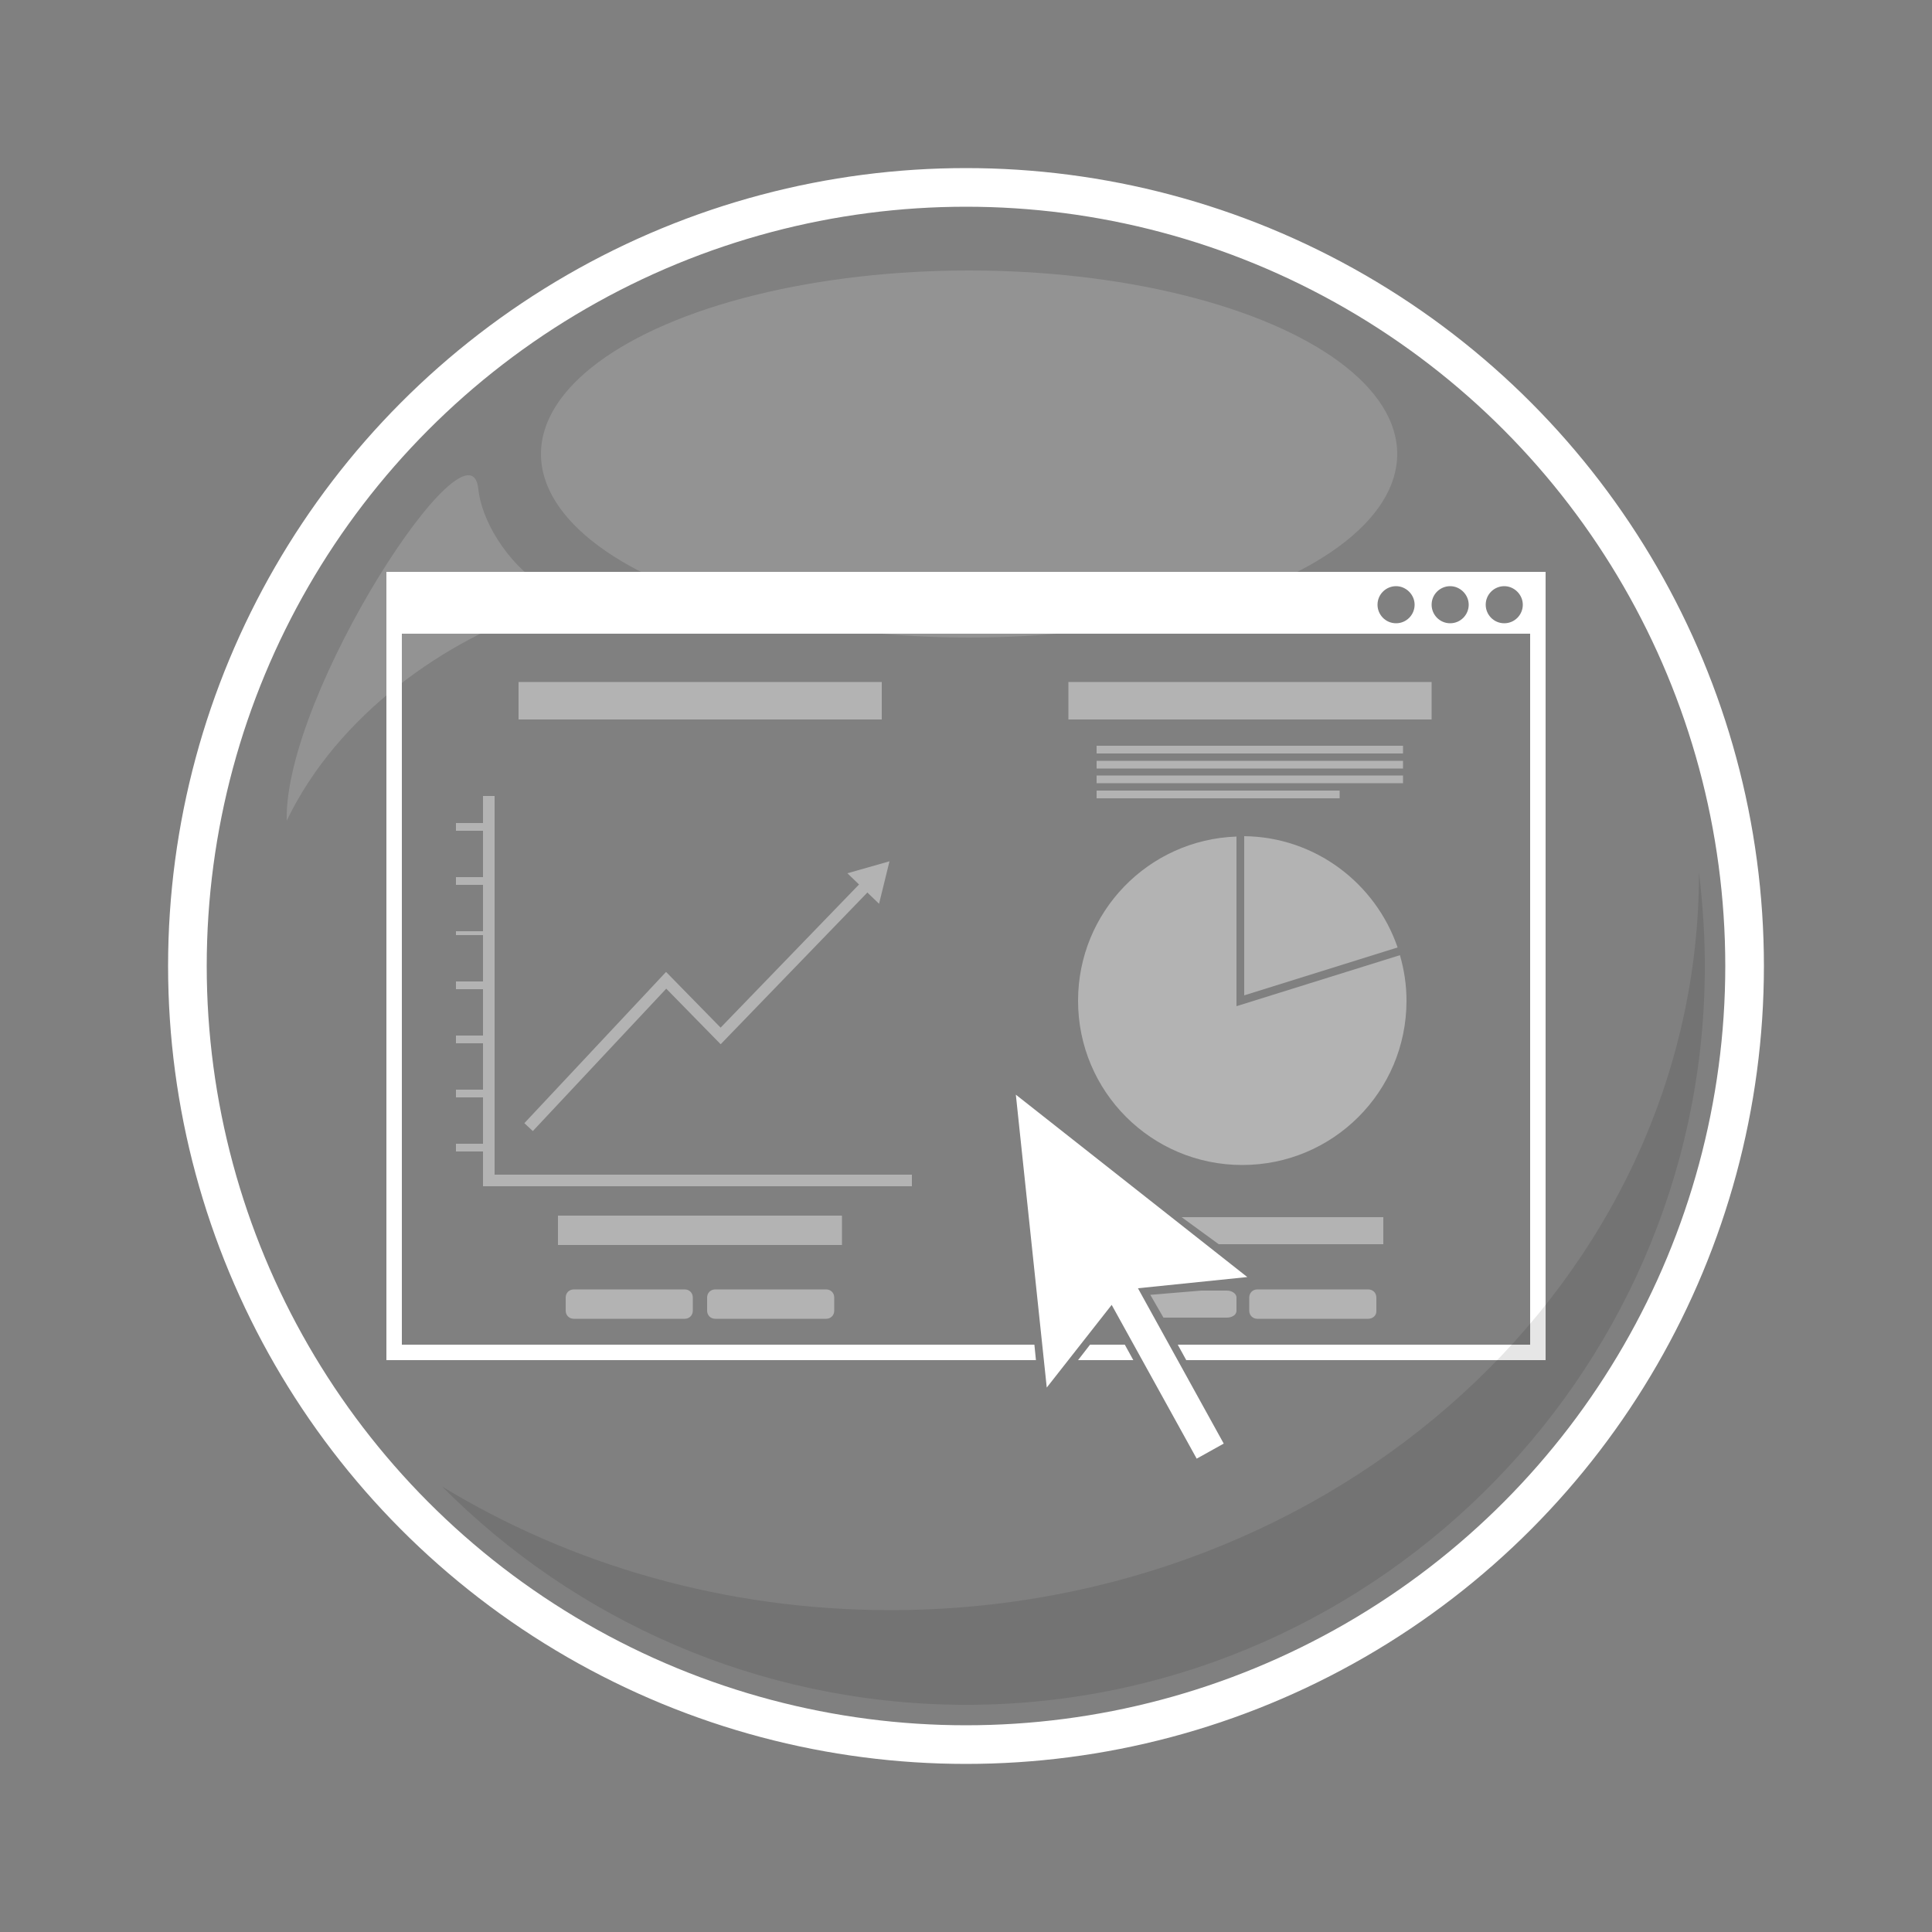 <?xml version="1.0" encoding="utf-8"?>
<!-- Generator: Adobe Illustrator 18.0.0, SVG Export Plug-In . SVG Version: 6.00 Build 0)  -->
<!DOCTYPE svg PUBLIC "-//W3C//DTD SVG 1.1//EN" "http://www.w3.org/Graphics/SVG/1.1/DTD/svg11.dtd">
<svg version="1.1" xmlns="http://www.w3.org/2000/svg" xmlns:xlink="http://www.w3.org/1999/xlink" x="0px" y="0px"
	 viewBox="0 0 500 500" enable-background="new 0 0 500 500" xml:space="preserve">
<rect x="0" y="0" width="500" height="500" fill="#808080" stroke="none"/>
<g id="Background" display="none">
	<rect display="inline" fill="#43D343" width="500" height="500"/>
</g>
<g id="Circle">
	<circle fill="none" stroke="#FFFFFF" stroke-width="10" stroke-miterlimit="10" cx="250" cy="250" r="201.5"/>
</g>
<g id="Elements">
	<rect x="144.4" y="314.6" opacity="0.4" fill="#FFFFFF" width="73.5" height="7.6"/>
	<path opacity="0.4" fill="#FFFFFF" d="M354.1,341.3h-28.7c-1.2,0-2.1-0.9-2.1-2.1v-3.4c0-1.2,0.9-2.1,2.1-2.1h28.7
		c1.2,0,2.1,0.9,2.1,2.1v3.4C356.3,340.4,355.3,341.3,354.1,341.3z"/>
	<g>
		<path opacity="0.4" fill="#FFFFFF" d="M177.2,341.3h-28.7c-1.2,0-2.1-0.9-2.1-2.1v-3.4c0-1.2,0.9-2.1,2.1-2.1h28.7
			c1.2,0,2.1,0.9,2.1,2.1v3.4C179.3,340.4,178.4,341.3,177.2,341.3z"/>
		<path opacity="0.4" fill="#FFFFFF" d="M213.8,341.3h-28.7c-1.2,0-2.1-0.9-2.1-2.1v-3.4c0-1.2,0.9-2.1,2.1-2.1h28.7
			c1.2,0,2.1,0.9,2.1,2.1v3.4C215.9,340.4,215,341.3,213.8,341.3z"/>
	</g>
	<g id="Graph">
		<g opacity="0.4">
			<g>
				<polyline fill="none" stroke="#FFFFFF" stroke-width="3" stroke-miterlimit="10" points="136.8,291.7 172.4,253.7 186.5,268.1 
					224.5,228.8 				"/>
				<g>
					<polygon fill="#FFFFFF" points="227.5,233.9 230.2,222.9 219.3,226 					"/>
				</g>
			</g>
		</g>
		<polygon opacity="0.4" fill="#FFFFFF" points="128,304 128,206 125,206 125,213 118,213 118,215 125,215 125,227 118,227 118,229 
			125,229 125,241 118,241 118,242 125,242 125,254 118,254 118,256 125,256 125,268 118,268 118,270 125,270 125,282 118,282 
			118,284 125,284 125,296 118,296 118,298 125,298 125,307 236,307 236,304 		"/>
	</g>
	<rect x="134.2" y="176.5" opacity="0.4" fill="#FFFFFF" width="94" height="9.7"/>
	<rect x="276.5" y="176.5" opacity="0.4" fill="#FFFFFF" width="94" height="9.7"/>
	<g>
		<rect x="283.8" y="193" opacity="0.4" fill="#FFFFFF" width="79.3" height="2"/>
		<rect x="283.8" y="196.9" opacity="0.4" fill="#FFFFFF" width="79.3" height="2"/>
		<rect x="283.8" y="200.7" opacity="0.4" fill="#FFFFFF" width="79.3" height="2"/>
		<rect x="283.8" y="204.6" opacity="0.4" fill="#FFFFFF" width="62.9" height="2"/>
	</g>
	<g id="Pie_Chart">
		<path opacity="0.4" fill="#FFFFFF" d="M322,257.6l39.7-12.4c-5.7-16.6-21.3-28.6-39.7-28.8V257.6z"/>
		<path opacity="0.4" fill="#FFFFFF" d="M320,260.4v-43.9c-22.8,0.8-41,19.5-41,42.5c0,23.5,19,42.5,42.5,42.5s42.5-19,42.5-42.5
			c0-4.1-0.6-8-1.7-11.8L320,260.4z"/>
	</g>
	<g>
		<path fill="#FFFFFF" d="M100,148v204h168.1l-0.4-4H104V164h292v184h-91.2l2.2,4h93V148H100z M361.3,161.3c-2.7,0-4.8-2.2-4.8-4.8
			c0-2.7,2.2-4.8,4.8-4.8s4.8,2.2,4.8,4.8C366.1,159.1,364,161.3,361.3,161.3z M375.3,161.3c-2.7,0-4.8-2.2-4.8-4.8
			c0-2.7,2.2-4.8,4.8-4.8s4.8,2.2,4.8,4.8C380.1,159.1,378,161.3,375.3,161.3z M389.3,161.3c-2.7,0-4.8-2.2-4.8-4.8
			c0-2.7,2.2-4.8,4.8-4.8s4.8,2.2,4.8,4.8C394.1,159.1,392,161.3,389.3,161.3z"/>
		<polygon fill="#FFFFFF" points="293.3,352 291.1,348 282.1,348 279,352 		"/>
	</g>
	<path opacity="0.4" fill="#FFFFFF" d="M317.5,334h-6.6l-13.2,1.1l3.4,5.9h16.4c1.2,0,2.5-0.6,2.5-1.8v-3.4
		C320,334.7,318.7,334,317.5,334z"/>
	<polygon opacity="0.4" fill="#FFFFFF" points="305.8,315 315.4,322 358,322 358,315 	"/>
	<polygon fill="#FFFFFF" points="322.8,330.5 262.9,283.3 270.9,359.1 287.7,337.7 309.7,377.5 316.7,373.6 294.5,333.4 	"/>
</g>
<g id="Shadows__x26__Highlights">
	<g id="Shadow">
		<path opacity="0.1" d="M439.7,225.8c0,105.5-93.7,190.9-209.3,190.9c-42.9,0-82.8-11.8-116-32c34.3,34.5,81.6,56,134,56.5
			c105.1,0.9,191.8-84.1,192.8-189.3C441.3,243.1,440.7,234.3,439.7,225.8z"/>
		<path fill="none" d="M439.5,226"/>
		<path fill="none" d="M114.3,384.8L114.3,384.8c33.2,20.1,73.1,31.9,116,31.9"/>
	</g>
	<g id="Highlights">
		<ellipse opacity="0.15" fill="#FFFFFF" cx="250.8" cy="117.5" rx="110.8" ry="47.5"/>
		<path opacity="0.15" fill="#FFFFFF" d="M123.8,126.6c-2.1-20.7-50.4,53-49.6,85.8c13.2-27.5,41.2-47,66.9-55.3
			c2.1-0.7,2.5-3.5,0.6-4.6C130.4,145.5,124.5,133.8,123.8,126.6z"/>
	</g>
</g>
</svg>
